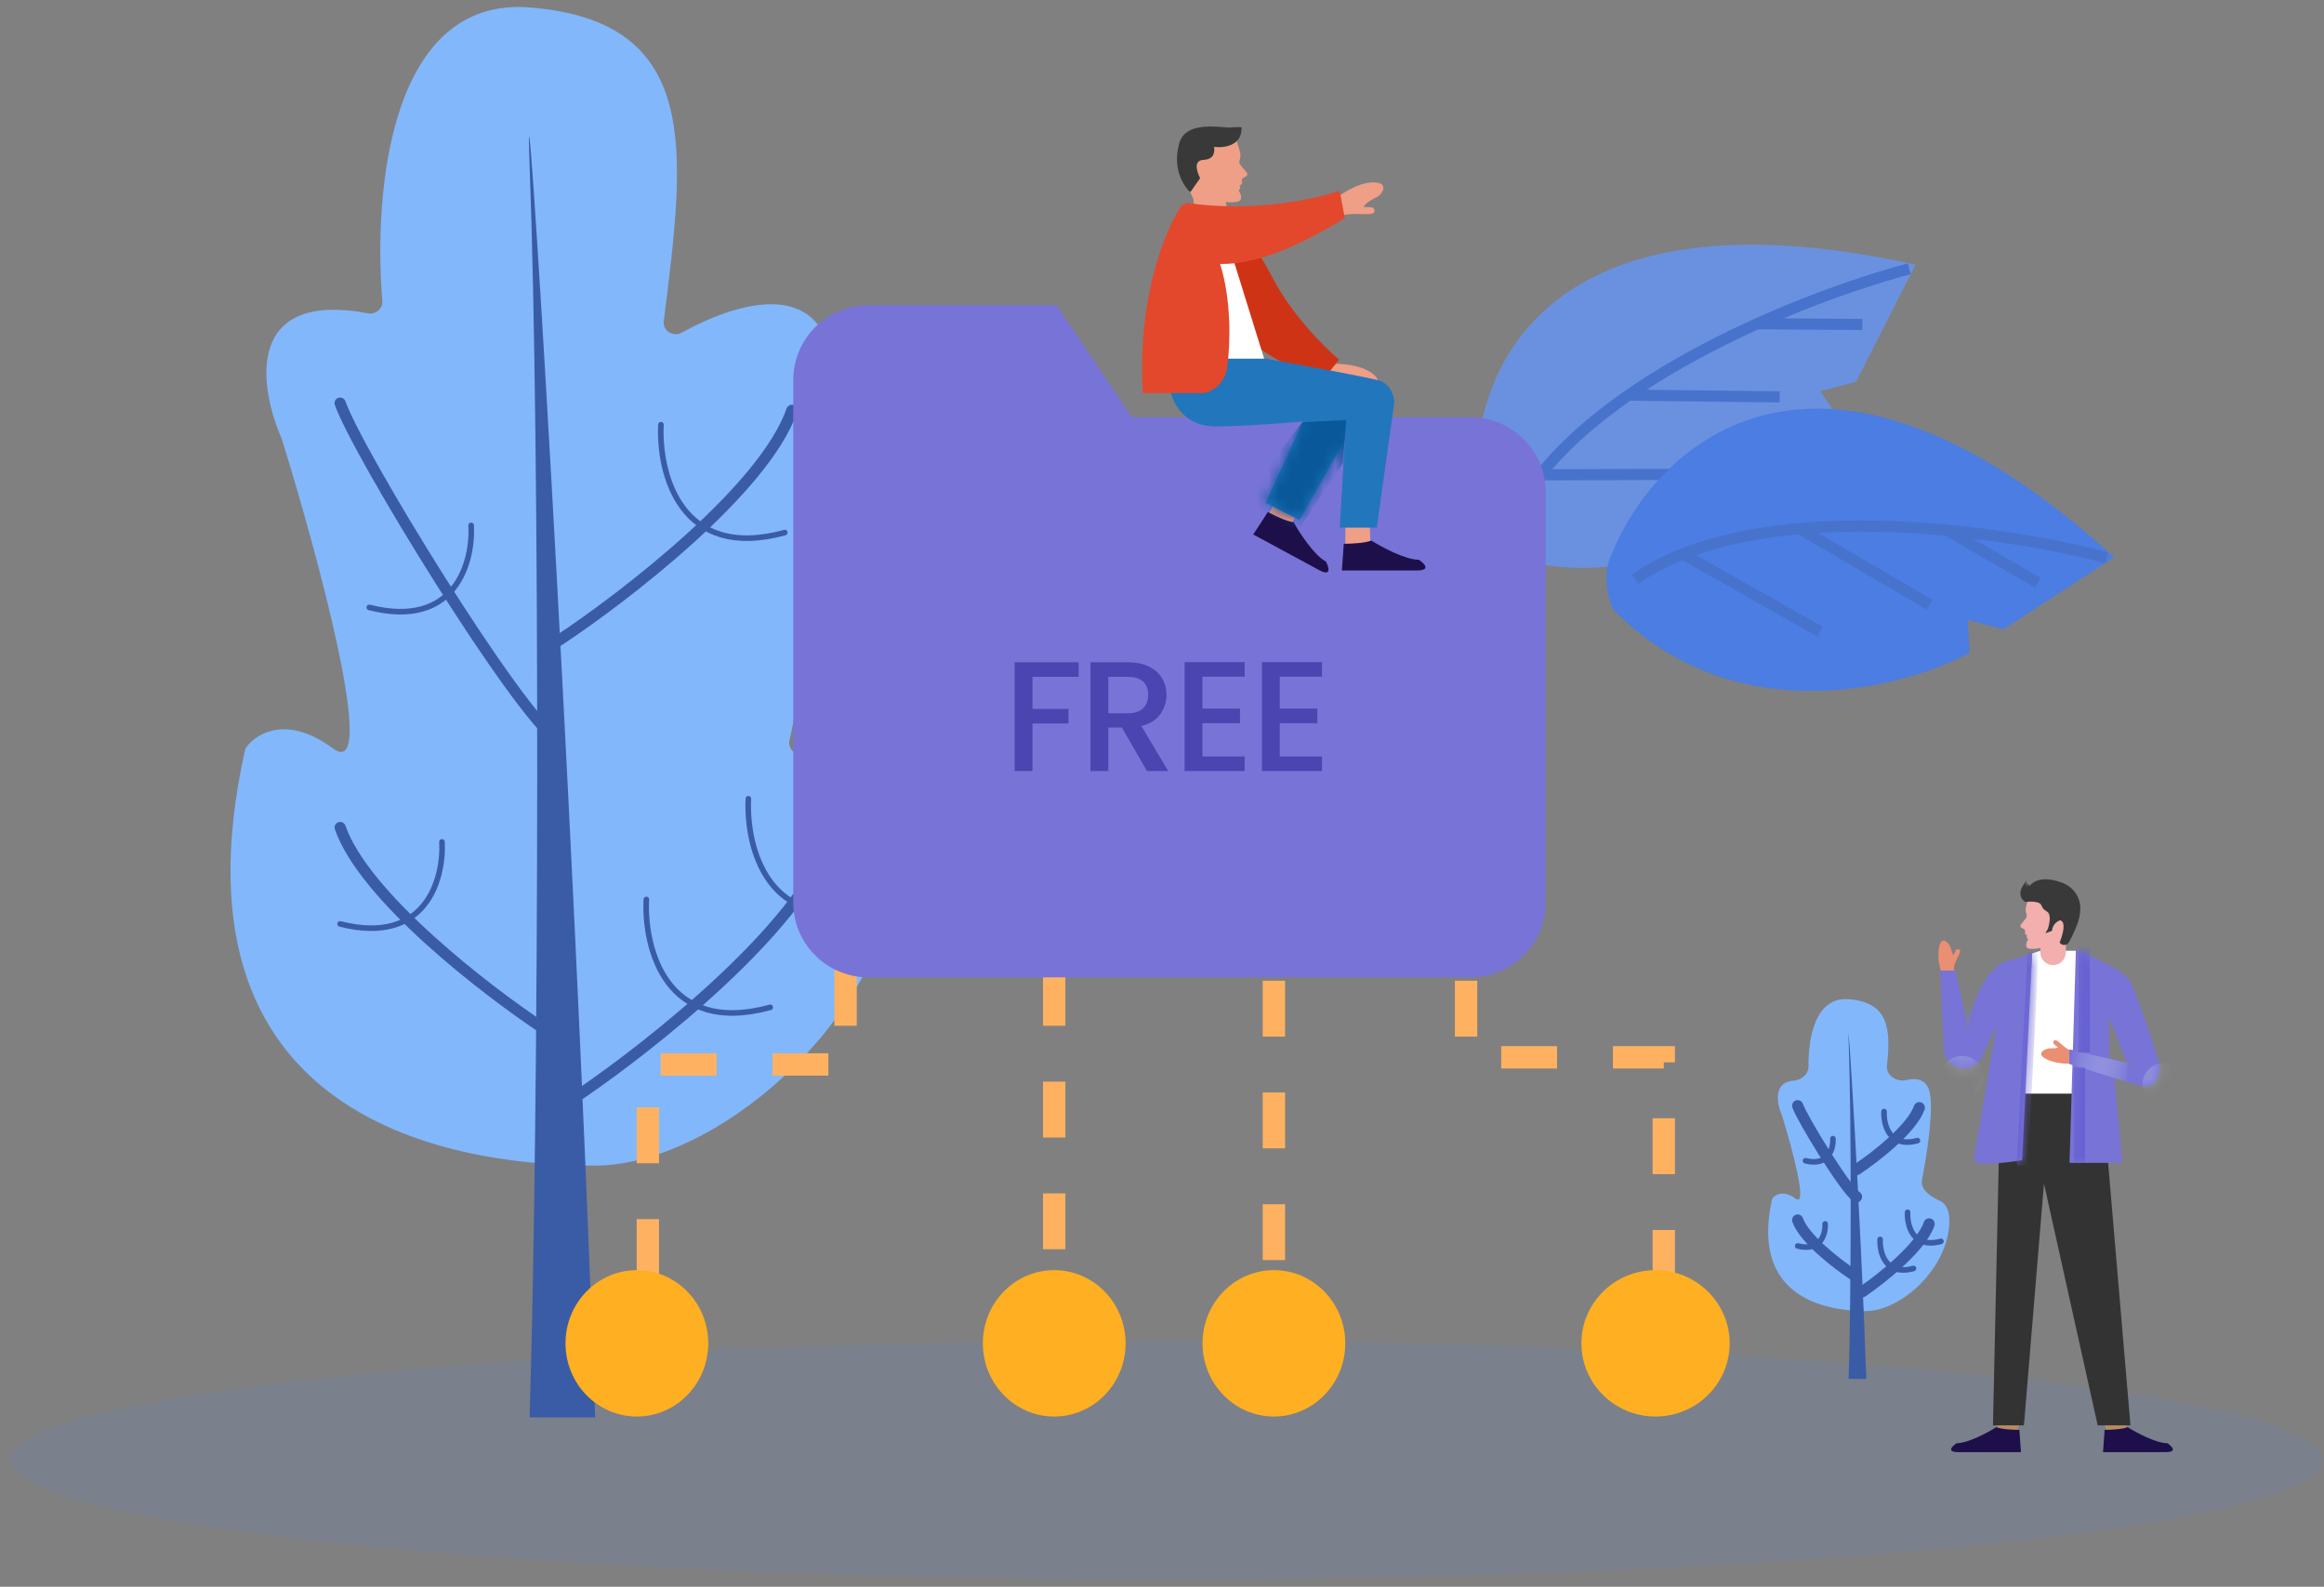 <svg width="208" height="142" viewBox="0 0 208 142" fill="none" xmlns="http://www.w3.org/2000/svg">
<rect x="0" y="0" width="208" height="142" fill="#808080" stroke="none"/>
<ellipse cx="104.43" cy="130.646" rx="103.46" ry="10.673" fill="#4886FF" fill-opacity="0.1"/>
<path d="M80.659 77.272C82.006 67.075 76.362 66.324 72.13 67.544C71.332 67.774 70.486 67.082 70.66 66.269C72.864 55.971 76.09 37.188 74.137 30.922C72.328 25.118 65.485 27.282 61.005 29.778C60.256 30.195 59.3 29.594 59.407 28.744C61.292 13.68 62.96 1.895 47.398 0.666C34.969 -0.315 33.397 16.941 34.217 26.924C34.274 27.617 33.628 28.168 32.944 28.039C21.93 25.964 23.136 34.549 25.225 39.291C28.485 49.805 33.964 70.062 29.79 66.972C25.778 64.002 23.052 65.552 22.074 66.82C21.998 66.918 21.948 67.04 21.921 67.162C14.242 101.743 42.852 104.309 53.268 104.309C63.702 104.309 78.702 92.078 80.659 77.272Z" fill="#82B7FB"/>
<path d="M47.401 14.829C48.342 39.919 48.27 98.301 47.401 126.841L53.27 126.841C51.314 70.191 46.749 -2.552 47.401 14.829Z" fill="#3A5CA6"/>
<path d="M51.967 97.873C58.271 93.581 71.532 83.067 74.14 75.342" stroke="#3A5CA6" stroke-linecap="round"/>
<path d="M48.705 92.079C43.513 88.645 32.593 80.234 30.445 74.054" stroke="#3A5CA6" stroke-linecap="round"/>
<path d="M50.006 57.318C55.939 53.394 68.42 43.781 70.875 36.718" stroke="#3A5CA6" stroke-linecap="round"/>
<path d="M50.006 66.33C46.297 63.878 31.976 40.489 30.441 36.074" stroke="#3A5CA6" stroke-linecap="round"/>
<path d="M66.981 71.481C66.763 75.772 68.677 83.712 78.068 81.137" stroke="#3A5CA6" stroke-width="0.5" stroke-linecap="round"/>
<path d="M57.848 80.492C57.631 84.784 59.544 92.723 68.935 90.148" stroke="#3A5CA6" stroke-width="0.5" stroke-linecap="round"/>
<path d="M59.155 38.004C58.937 42.295 60.85 50.235 70.241 47.66" stroke="#3A5CA6" stroke-width="0.5" stroke-linecap="round"/>
<path d="M42.17 47.017C42.349 50.28 40.776 56.317 33.053 54.359" stroke="#3A5CA6" stroke-width="0.5" stroke-linecap="round"/>
<path d="M39.557 75.342C39.736 78.605 38.163 84.642 30.44 82.684" stroke="#3A5CA6" stroke-width="0.5" stroke-linecap="round"/>
<path d="M174.415 110.047C174.626 108.448 174.199 107.711 173.58 107.44C172.818 107.107 171.862 106.441 172.017 105.625C172.555 102.8 173.102 98.987 172.659 97.566C172.349 96.575 171.495 96.447 170.603 96.657C169.769 96.854 168.791 96.241 168.883 95.389C169.236 92.118 169.083 89.705 165.458 89.419C162.516 89.187 161.833 92.75 161.861 95.441C161.868 96.137 161.217 96.661 160.523 96.712C158.694 96.847 159.002 98.718 159.488 99.82C160.366 102.651 161.841 108.106 160.717 107.274C159.744 106.553 159.051 106.821 158.731 107.13C158.642 107.217 158.594 107.341 158.568 107.463C156.607 116.644 164.248 117.328 167.039 117.328C169.849 117.328 173.888 114.034 174.415 110.047Z" fill="#82B7FB"/>
<path d="M165.456 93.233C165.71 99.988 165.691 115.71 165.456 123.395L167.037 123.395C166.51 108.14 165.281 88.552 165.456 93.233Z" fill="#3A5CA6"/>
<path d="M166.688 115.595C168.385 114.44 171.956 111.608 172.658 109.528" stroke="#3A5CA6" stroke-linecap="round"/>
<path d="M165.809 114.034C164.411 113.11 161.47 110.845 160.891 109.181" stroke="#3A5CA6" stroke-linecap="round"/>
<path d="M166.16 104.673C167.758 103.616 171.119 101.028 171.78 99.126" stroke="#3A5CA6" stroke-linecap="round"/>
<path d="M166.16 107.1C165.162 106.44 161.305 100.142 160.892 98.953" stroke="#3A5CA6" stroke-linecap="round"/>
<path d="M170.731 108.488C170.672 109.644 171.187 111.782 173.716 111.088" stroke="#3A5CA6" stroke-width="0.5" stroke-linecap="round"/>
<path d="M168.274 110.914C168.215 112.07 168.73 114.208 171.259 113.514" stroke="#3A5CA6" stroke-width="0.5" stroke-linecap="round"/>
<path d="M168.625 99.474C168.567 100.629 169.082 102.767 171.611 102.074" stroke="#3A5CA6" stroke-width="0.5" stroke-linecap="round"/>
<path d="M164.049 101.899C164.097 102.778 163.674 104.404 161.594 103.877" stroke="#3A5CA6" stroke-width="0.5" stroke-linecap="round"/>
<path d="M163.35 109.528C163.398 110.407 162.974 112.033 160.895 111.506" stroke="#3A5CA6" stroke-width="0.5" stroke-linecap="round"/>
<path d="M171.439 23.683C136.431 15.966 130.794 35.135 132.351 45.684C132.528 47.71 134.159 49.309 134.953 49.855C149.816 54.088 160.893 43.372 164.574 37.485L162.921 35.006L166.12 34.16L168.78 28.922L171.439 23.683Z" fill="#6A91E0"/>
<path fill-rule="evenodd" clip-rule="evenodd" d="M170.752 23.572C165.965 24.838 158.441 27.486 151.397 31.321C144.373 35.146 137.733 40.203 134.837 46.328L135.744 46.757C136.359 45.456 137.156 44.199 138.101 42.99L152.006 42.944L151.997 41.946L138.925 41.989C140.845 39.772 143.251 37.724 145.916 35.862L159.277 36.016L159.283 35.018L147.371 34.881C148.824 33.933 150.339 33.038 151.881 32.198C153.699 31.208 155.55 30.298 157.377 29.471L166.678 29.539L166.679 28.54L159.626 28.489C163.969 26.66 168.034 25.326 171.014 24.537L170.752 23.572Z" fill="#4773CC"/>
<path d="M189.221 49.864C162.812 25.904 148.22 39.722 144.226 49.626C143.352 51.468 143.955 53.658 144.366 54.523C155.094 65.524 170.115 61.711 176.284 58.429L176.109 55.467L179.308 56.313L184.264 53.089L189.221 49.864Z" fill="#4B7DE2"/>
<path fill-rule="evenodd" clip-rule="evenodd" d="M188.686 49.433C183.898 48.166 176.042 46.746 167.999 46.591C159.978 46.436 151.666 47.538 146.056 51.414L146.623 52.233C147.816 51.41 149.142 50.715 150.573 50.134L162.638 56.956L163.136 56.087L151.794 49.674C154.58 48.702 157.701 48.115 160.953 47.819L172.443 54.544L172.953 53.682L162.71 47.687C164.448 47.583 166.213 47.555 167.974 47.589C170.049 47.629 172.113 47.754 174.113 47.94L182.131 52.588L182.639 51.724L176.558 48.199C181.247 48.758 185.443 49.609 188.424 50.398L188.686 49.433Z" fill="#4773CC"/>
<path d="M131.215 77.766V94.622H148.909V121.914" stroke="#FEB261" stroke-width="2" stroke-dasharray="5 5"/>
<path d="M114.014 77.766V119.974" stroke="#FEB261" stroke-width="2" stroke-dasharray="5 5"/>
<path d="M106.087 45.26H99.452C99.012 45.26 98.59 45.432 98.279 45.739C97.968 46.046 97.793 46.463 97.793 46.897V59.996C97.793 60.431 97.968 60.847 98.279 61.154C98.59 61.461 99.012 61.634 99.452 61.634H109.405C109.844 61.634 110.266 61.461 110.577 61.154C110.889 60.847 111.063 60.431 111.063 59.996V50.172L106.087 45.26Z" stroke="#2B2788" stroke-width="2" stroke-linecap="round" stroke-linejoin="round"/>
<path d="M106.086 45.26V50.172H111.062" stroke="#2B2788" stroke-width="2" stroke-linecap="round" stroke-linejoin="round"/>
<path d="M107.75 54.266H101.115" stroke="#2B2788" stroke-width="2" stroke-linecap="round" stroke-linejoin="round"/>
<path d="M107.75 57.54H101.115" stroke="#2B2788" stroke-width="2" stroke-linecap="round" stroke-linejoin="round"/>
<path d="M102.774 50.991H101.945H101.115" stroke="#2B2788" stroke-width="2" stroke-linecap="round" stroke-linejoin="round"/>
<path d="M75.678 76.796V95.258H57.984V120.945" stroke="#FEB261" stroke-width="2" stroke-dasharray="5 5"/>
<path d="M94.353 76.796V119.974" stroke="#FEB261" stroke-width="2" stroke-dasharray="5 5"/>
<ellipse cx="57.001" cy="120.216" rx="6.389" ry="6.55" fill="#FEAF22"/>
<ellipse cx="94.354" cy="120.216" rx="6.389" ry="6.55" fill="#FEAF22"/>
<ellipse cx="114.016" cy="120.216" rx="6.389" ry="6.55" fill="#FEAF22"/>
<ellipse cx="148.172" cy="120.216" rx="6.635" ry="6.55" fill="#FEAF22"/>
<path d="M188.565 128.176L187.994 126.101L190.276 125.383L190.357 128.016L188.565 128.176Z" fill="#B88B60"/>
<path d="M190.425 127.718C189.97 127.909 188.909 127.957 188.436 127.957H188.365L188.223 129.952H193.836C194.916 129.952 194.38 129.42 193.978 129.154C192.955 129.154 191.183 128.197 190.425 127.718Z" fill="#1D104A"/>
<path d="M180.533 128.177L181.104 126.102L178.822 125.384L178.74 128.017L180.533 128.177Z" fill="#B88B60"/>
<path d="M178.674 127.718C179.129 127.909 180.19 127.957 180.664 127.957H180.735L180.877 129.952H175.264C174.184 129.952 174.719 129.42 175.122 129.154C176.145 129.154 177.917 128.197 178.674 127.718Z" fill="#1D104A"/>
<path d="M181.335 81.126L181.56 80.308L181.964 79.566C182.189 79.439 183.071 79.277 184.794 79.647C186.517 80.018 185.579 83.028 184.902 84.52L184.902 86.355C183.798 86.911 182.621 86.377 182.621 85.887L182.621 84.842C182.286 84.897 181.845 84.951 181.597 84.892C181.176 84.793 181.372 84.29 181.523 84.052L181.521 84.05C181.402 83.987 181.357 83.839 181.422 83.72L181.296 83.617C181.241 83.573 181.221 83.5 181.243 83.434C181.284 83.317 181.233 83.189 181.124 83.131L180.916 83.02C180.819 82.969 180.793 82.843 180.861 82.757L181.306 82.188C181.394 82.076 181.417 81.926 181.367 81.794C181.286 81.581 181.275 81.347 181.335 81.126Z" fill="#F3AEAE"/>
<path d="M184.338 84.343L184.349 84.359C184.558 84.66 185.017 84.629 185.188 84.301C185.882 82.971 186.623 81.409 185.886 80.113C185.616 79.638 185.183 79.217 184.509 78.974C182.316 78.181 181.717 79.282 181.631 79.268C181.562 79.256 181.468 79.089 181.429 79.007C181.398 79.064 181.401 79.249 181.407 79.334C181.253 79.203 181.354 78.915 181.423 78.788C180.416 79.858 180.908 80.519 181.28 80.717C181.672 80.667 182.499 80.647 182.677 80.963C182.899 81.359 182.778 81.295 183.237 81.6C183.604 81.844 183.426 82.707 183.291 83.109L183.069 83.516L183.655 83.302C183.712 82.691 184.165 82.421 184.385 82.362C184.962 82.496 184.594 83.738 184.338 84.343Z" fill="#393939"/>
<path d="M182.615 85.084L181.881 85.325L181.066 97.954H185.793V85.084H184.897L184.882 85.308C184.845 85.906 184.349 86.371 183.75 86.371C183.123 86.371 182.615 85.863 182.615 85.236V85.084Z" fill="white"/>
<path d="M173.642 84.447C173.359 85.172 173.509 86.261 173.715 86.89L174.953 86.934C174.601 86.276 175.751 85.124 175.346 84.968C175.034 84.848 175.048 85.106 174.843 85.462C174.752 85.377 174.687 85.209 174.644 85.007C174.507 84.365 173.88 83.836 173.642 84.447Z" fill="#EA8F72"/>
<path d="M182.879 94.621C183.515 95.079 184.621 95.218 185.29 95.185L185.653 94.016C184.918 94.181 184.089 92.787 183.832 93.132C183.633 93.399 183.889 93.452 184.184 93.74C184.075 93.807 183.885 93.824 183.667 93.811C183.013 93.77 182.349 94.24 182.879 94.621Z" fill="#EA8F72"/>
<path d="M188.152 97.872H179.025L178.373 127.555H181.144L182.937 105.916L187.745 127.555H190.678L188.152 97.872Z" fill="#333333"/>
<path d="M180.983 103.827L181.879 85.325L181.553 85.406C181.39 85.486 181.407 85.47 179.516 86.049C177.625 86.628 176.446 90.098 176.093 91.76L175.034 86.854H173.648L173.977 93.914C174.021 94.87 174.809 95.622 175.765 95.622C176.462 95.622 177.096 95.217 177.389 94.585L178.701 91.76C178.049 95.541 176.729 103.247 176.664 103.827C176.598 104.406 179.516 104.068 180.983 103.827Z" fill="#7873D7"/>
<mask id="mask0" mask-type="alpha" maskUnits="userSpaceOnUse" x="173" y="85" width="9" height="20">
<path d="M180.985 103.827L181.881 85.325L181.555 85.406C181.392 85.486 181.408 85.47 179.518 86.049C177.627 86.628 176.448 90.098 176.095 91.76L175.036 86.854H173.65L173.979 93.914C174.023 94.87 174.811 95.622 175.767 95.622C176.464 95.622 177.098 95.217 177.391 94.585L178.703 91.76C178.051 95.541 176.731 103.247 176.666 103.827C176.6 104.406 179.518 104.068 180.985 103.827Z" fill="#DEECF9"/>
</mask>
<g mask="url(#mask0)">
<ellipse cx="175.606" cy="96.426" rx="1.956" ry="1.931" fill="#BFCEE1" fill-opacity="0.3"/>
<line y1="-0.5" x2="19.171" y2="-0.5" transform="matrix(-0.051 0.999 -0.999 -0.05 181.475 85.164)" stroke="#6762D1"/>
<path d="M176.097 92.645L176.016 90.955V90.231L176.342 90.392L176.097 92.645Z" fill="#7D809D"/>
</g>
<path fill-rule="evenodd" clip-rule="evenodd" d="M190.603 87.737C190.082 86.836 187.18 85.538 185.795 85.002L185.526 93.984L185.225 93.931V95.218L185.487 95.301L185.225 104.066H189.951L189.243 96.471C190.109 96.737 190.921 96.982 191.5 97.148C193.064 97.599 193.347 96.049 193.292 95.218C192.613 93.1 191.125 88.638 190.603 87.737ZM188.729 90.955L190.359 95.138L188.81 94.735L188.729 90.955Z" fill="#7873D7"/>
<path d="M185.225 93.931V95.218L190.359 96.826L190.44 95.137L185.225 93.931Z" fill="url(#paint0_linear)"/>
<mask id="mask1" mask-type="alpha" maskUnits="userSpaceOnUse" x="185" y="85" width="9" height="20">
<path fill-rule="evenodd" clip-rule="evenodd" d="M190.603 87.737C190.082 86.836 187.18 85.538 185.795 85.002L185.526 93.985L185.225 93.931V95.218L185.487 95.301L185.225 104.066H189.951L189.243 96.471C190.109 96.737 190.921 96.982 191.5 97.148C193.064 97.599 193.347 96.049 193.292 95.218C192.613 93.1 191.125 88.638 190.603 87.737ZM188.726 90.953L190.193 94.814L189.052 94.332L188.726 90.953Z" fill="#7873D7"/>
</mask>
<g mask="url(#mask1)">
<line x1="186.537" y1="84.68" x2="186.537" y2="94.172" stroke="#6762D1"/>
<path d="M186.113 95.552L186.113 104.059" stroke="#6762D1"/>
<ellipse cx="193.698" cy="97.067" rx="1.956" ry="1.931" fill="#BFCEE1" fill-opacity="0.3"/>
<path d="M190.927 95.459L190.357 95.137L190.275 94.895L190.927 95.459Z" fill="#7D809D"/>
</g>
<path d="M138.335 80.783C138.335 82.556 137.625 84.256 136.363 85.509C135.1 86.763 133.387 87.467 131.601 87.467H77.734C75.948 87.467 74.235 86.763 72.972 85.509C71.709 84.256 71 82.556 71 80.783V33.993C71 32.22 71.709 30.52 72.972 29.266C74.235 28.013 75.948 27.309 77.734 27.309H94.567L101.301 37.335H131.601C133.387 37.335 135.1 38.039 136.363 39.293C137.625 40.546 138.335 42.246 138.335 44.019V80.783Z" fill="#7873D7"/>
<path d="M120.41 48.732V45.386L122.557 45.578L122.654 48.732H120.41Z" fill="#EE9F86"/>
<path d="M122.737 48.374C122.192 48.603 120.922 48.661 120.355 48.661H120.27L120.1 51.05H126.82C128.113 51.05 127.472 50.413 126.99 50.094C125.765 50.094 123.644 48.947 122.737 48.374Z" fill="#1D104A"/>
<path d="M123.208 33.797C122.474 32.809 120.477 32.514 119.288 32.559L118.245 34.076C119.351 33.847 120.939 36.03 121.321 35.532C121.616 35.148 121.23 35.067 120.78 34.643C121.049 34.488 121.643 34.527 122.223 34.641C122.863 34.766 123.596 34.318 123.208 33.797Z" fill="#EE9F86"/>
<path d="M113.902 24.87C112.184 21.556 110.194 19.316 109.413 18.609C108.665 20.568 107.813 25.351 110.389 28.818C112.965 32.286 116.991 33.473 118.683 33.634L119.853 32.189C118.585 31.13 115.619 28.183 113.902 24.87Z" fill="#CF3316"/>
<path d="M113.569 45.946L115.197 43.012L116.986 44.198L115.538 47.01L113.569 45.946Z" fill="#EF937E"/>
<path d="M115.78 46.735C115.191 46.678 114.049 46.126 113.551 45.857L113.477 45.816L112.165 47.831L118.06 51.017C119.194 51.63 118.942 50.767 118.674 50.26C117.599 49.679 116.297 47.668 115.78 46.735Z" fill="#1D104A"/>
<path d="M108.982 38.163C104.61 38.24 104.233 33.765 104.591 32.096H113.275C116.137 32.609 122.154 33.714 123.325 34.022C124.496 34.33 124.788 35.499 124.788 36.044L123.222 47.217H119.91L120.373 39.357L116.3 46.542L113.27 45.001L116.624 37.709C114.33 37.919 111.528 38.118 108.982 38.163Z" fill="#2276BC"/>
<mask id="mask2" mask-type="alpha" maskUnits="userSpaceOnUse" x="104" y="32" width="21" height="16">
<path d="M108.982 38.163C104.61 38.24 104.233 33.765 104.591 32.096H113.275C116.137 32.609 122.154 33.714 123.325 34.022C124.496 34.33 124.788 35.499 124.788 36.044L123.222 47.217H119.91L120.373 39.357L116.3 46.542L113.27 45.001L116.624 37.709C114.33 37.919 111.528 38.118 108.982 38.163Z" fill="#79C7CE"/>
</mask>
<g mask="url(#mask2)">
<path d="M120.486 37.588L116.583 37.781L111.119 44.619L113.607 46.111L116.095 47.604L120.193 41.44L120.486 37.588Z" fill="#08589A"/>
</g>
<path d="M110.963 13.52L110.664 12.548L110.153 11.675C109.878 11.531 108.817 11.369 106.769 11.876C104.72 12.382 105.938 16.03 106.803 17.792L106.872 18.429C108.214 19.054 110.344 19.357 110.03 18.821C109.738 18.32 109.749 18.446 109.71 18.075C110.112 18.129 110.496 18.116 110.791 18.036C111.291 17.902 111.037 17.308 110.848 17.027C110.989 16.947 111.038 16.767 110.956 16.627L111.103 16.5C111.167 16.445 111.189 16.356 111.159 16.278C111.107 16.139 111.162 15.984 111.292 15.91L111.535 15.771C111.649 15.706 111.676 15.555 111.592 15.454L111.037 14.789C110.928 14.658 110.895 14.48 110.95 14.32C111.039 14.062 111.044 13.782 110.963 13.52Z" fill="#EE9F86"/>
<path d="M107.413 15.944L106.535 17.196C106.204 16.918 104.822 15.374 105.551 12.795C106.002 11.202 108.046 11.227 109.728 11.4C110.225 11.452 110.751 11.31 111.12 11.4C111.173 13.073 109.507 13.259 108.667 13.143C108.711 13.585 108.713 14.251 107.706 14.307C106.698 14.363 107.214 15.549 107.413 15.944Z" fill="#393939"/>
<path d="M123.463 16.392C122.273 16.043 120.501 16.999 119.581 17.744L119.679 19.574C120.42 18.732 123.022 19.525 123.021 18.9C123.021 18.419 122.664 18.584 122.046 18.515C122.165 18.231 122.662 17.908 123.193 17.653C123.78 17.371 124.091 16.576 123.463 16.392Z" fill="#EE9F86"/>
<path d="M113.141 32.094L110.371 23.18L108.652 22.27L109.034 32.094H113.141Z" fill="white"/>
<path d="M102.281 35.177C101.764 26.442 104.403 20.316 105.787 18.344L106.248 18.162C112.152 19.036 117.811 17.798 119.902 17.07L120.363 19.527C114.274 23.258 110.984 23.652 109.2 23.621C110.215 26.806 110.123 30.718 109.846 32.811C109.625 34.485 108.339 35.086 107.724 35.177H102.281Z" fill="#E3482C"/>
<path d="M96.539 59.27V60.572H92.409V63.442H95.629V64.744H92.409V69H90.813V59.27H96.539ZM102.652 69L100.412 65.108H99.194V69H97.598V59.27H100.958C101.705 59.27 102.335 59.401 102.848 59.662C103.371 59.923 103.758 60.273 104.01 60.712C104.271 61.151 104.402 61.641 104.402 62.182C104.402 62.817 104.215 63.395 103.842 63.918C103.478 64.431 102.913 64.781 102.148 64.968L104.556 69H102.652ZM99.194 63.834H100.958C101.555 63.834 102.003 63.685 102.302 63.386C102.61 63.087 102.764 62.686 102.764 62.182C102.764 61.678 102.615 61.286 102.316 61.006C102.017 60.717 101.565 60.572 100.958 60.572H99.194V63.834ZM107.62 60.558V63.414H110.98V64.716H107.62V67.698H111.4V69H106.024V59.256H111.4V60.558H107.62ZM114.541 60.558V63.414H117.901V64.716H114.541V67.698H118.321V69H112.945V59.256H118.321V60.558H114.541Z" fill="#4A45B1"/>
<defs>
<linearGradient id="paint0_linear" x1="185.306" y1="94.655" x2="190.675" y2="96.138" gradientUnits="userSpaceOnUse">
<stop stop-color="#7873D7"/>
<stop offset="1" stop-color="#D7E8F7" stop-opacity="0"/>
</linearGradient>
</defs>
</svg>
